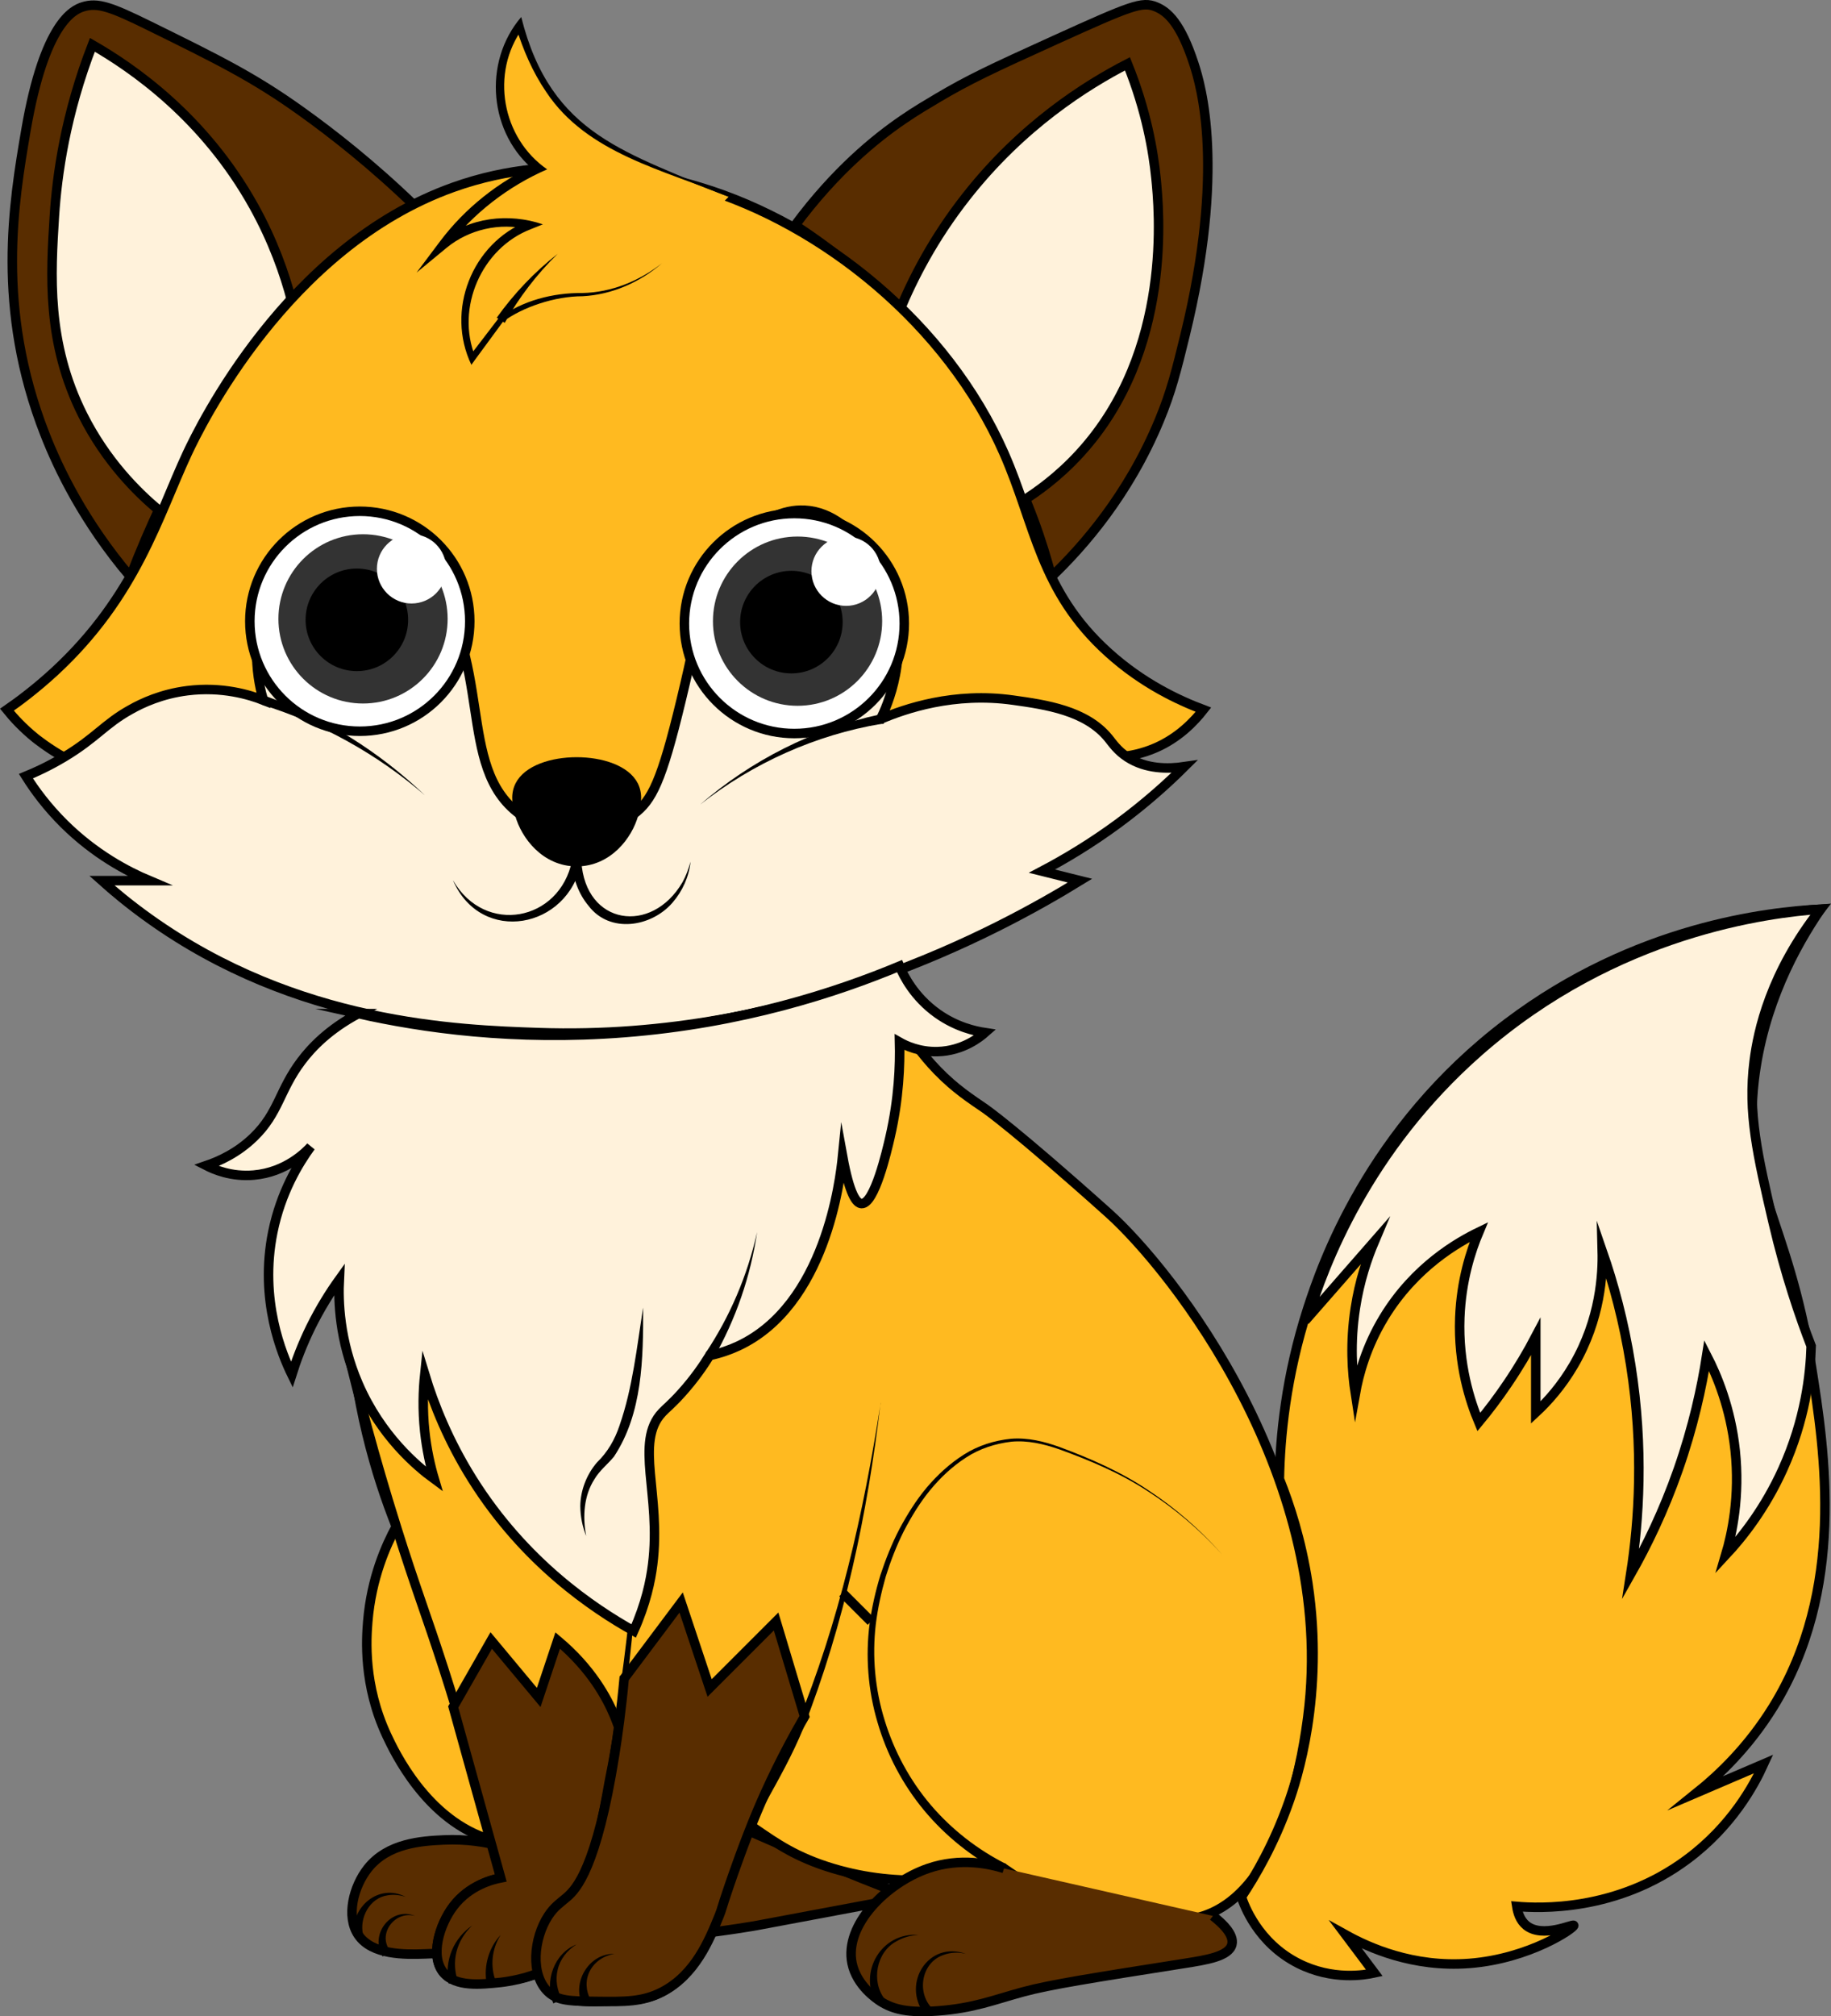 <?xml version="1.0" encoding="UTF-8"?>
<svg id="Layer_2" data-name="Layer 2" xmlns="http://www.w3.org/2000/svg" viewBox="0 0 192.82 212.28">
  <rect x="0" y="0" width="192.82" height="212.28" fill="#808080" stroke="none"/>
  <defs>
    <style>
      .cls-1, .cls-2 {
        fill: #ffba20;
      }

      .cls-3 {
        fill: none;
      }

      .cls-3, .cls-4, .cls-5, .cls-6, .cls-7, .cls-2 {
        stroke: #000;
        stroke-miterlimit: 10;
      }

      .cls-8, .cls-5 {
        fill: #fff;
      }

      .cls-4 {
        fill: #592d00;
      }

      .cls-7 {
        fill: #fff2db;
      }

      .cls-9 {
        fill: #333;
      }
    </style>
  </defs>
  <g id="Layer_1-2" data-name="Layer 1">
    <g>
      <path class="cls-4" d="M43.73,21.72c-4.51-4.36-8.7-7.64-12-10-5.03-3.6-8.69-5.4-16-9C11.69.73,10.28.23,8.73.72c-1,.31-4.06,1.67-6,13-1.29,7.57-3.2,18.73,2,32,1.43,3.65,4.08,9.19,9,15,2.13-5.56,4.33-9.95,6-13,3.79-6.94,7.64-13.84,15-20,3.53-2.96,6.82-4.87,9-6Z"/>
      <path class="cls-7" d="M30.73,31.72c-.76-2.92-1.99-6.38-4-10C21.51,12.33,13.97,7.16,9.73,4.72c-2.84,7.33-3.72,13.68-4,18-.39,6.17-.85,13.36,3,21,2.44,4.84,5.7,8.08,8,10"/>
      <path class="cls-4" d="M83.73,23.72c4.22-5.69,8.42-9.11,11.36-11.12,1.32-.91,2.52-1.61,3.66-2.29,3.26-1.93,5.55-3.01,12.34-6.09C119.14.57,120.27.12,121.73.72c1.23.5,2.6,1.71,4,6,.76,2.32,3.34,11.11-.94,28.6-.91,3.72-1.45,5.91-2.7,8.93-3.27,7.88-8.03,13.28-11.36,16.47-.93-3.58-2.44-8.1-5-13-1.19-2.29-4.62-8.5-11-15-2.63-2.68-6.26-5.91-11-9Z"/>
      <path class="cls-7" d="M94.73,32.72c1.4-3.39,3.58-7.65,7-12,5.91-7.54,12.69-11.78,17-14,2.02,5,2.72,9.26,3,12,.32,3.18,1.85,18.23-8,29-2.29,2.51-4.58,4.11-6,5"/>
      <path class="cls-4" d="M95.73,199.72c-8.07,1.51-13.79,2.58-16,3,0,0-11.69,2.2-35,3-2.04.07-5.55.15-7-2-1.32-1.95-.5-5.1,1-7,2.12-2.68,5.67-2.89,8-3,4.78-.22,8.26,1.37,10,2,4.26,1.55,11.07,2.08,22-3,2.29,1.01,4.62,2.01,7,3,3.39,1.41,6.72,2.74,10,4Z"/>
      <path class="cls-2" d="M6.73,79.72c-1.61-.88-3-2-3-2-1.3-1.05-2.29-2.12-3-3,1.23-.85,3.02-2.18,5-4,8.62-7.96,10.9-16.36,14-23,1.27-2.71,10.45-21.73,28-28,11.66-4.17,22.45-1.07,26,0,12.92,3.89,26,14.37,32,28,3.32,7.54,3.79,14.51,11,21,3.6,3.25,7.37,5.01,10,6-.98,1.25-2.59,2.94-5,4-2.82,1.24-5.4,1.03-6,1-8.1-.43-31.7,11.14-55,13,0,0-26.35,2.11-54-13Z"/>
      <path class="cls-7" d="M92.73,75.72c.65-1.31,3.18-6.84,1-13-.25-.71-3.2-8.71-9-9-4.71-.23-8.15,4.77-9,6-1.97,2.86-1.68,4.38-4,14-2.07,8.6-3.07,10.55-5,12-3.11,2.33-6.85,2.01-7,2-2.64-.26-4.46-1.6-5-2-6.84-5.04-2.46-15.98-10-26-1.43-1.9-3.71-4.85-7-5-5.07-.24-8.65,6.34-9,7-2.74,5.19-1.45,10.43-1,12-1.43-.56-4.34-1.46-8-1-2.71.34-4.77,1.3-6,2-2.68,1.48-3.64,2.99-7,5-1.64.98-3.07,1.62-4,2,.94,1.5,2.24,3.25,4,5,3.25,3.22,6.65,5.01,9,6h-5c1.15,1.03,2.84,2.46,5,4,15.58,11.13,32.5,11.71,41,12,26.98.92,48.37-10.7,57-16-1.33-.33-2.67-.67-4-1,2.41-1.27,5.14-2.9,8-5,2.78-2.05,5.1-4.11,7-6-1.71.25-4.03.28-6-1-1.06-.69-1.56-1.46-2-2-2.38-2.92-6.59-3.52-10-4-6.27-.89-11.45.91-14,2Z"/>
      <path d="M27.89,73.25c6.29,2.29,12.05,5.9,16.84,10.47-5.01-4.33-10.9-7.59-17.16-9.53l.32-.95h0Z"/>
      <path d="M92.82,76.21c-6.91,1.16-13.53,4.12-19.1,8.51,5.35-4.64,11.9-7.97,18.9-9.49l.19.98h0Z"/>
      <path d="M47.73,92.72c3.34,5.77,11.2,4.31,12.51-2.1,0,0,.75-3.68.75-3.68l.23,3.75c.43,6.74,7.4,7.75,10.65,2.2.38-.68.64-1.41.85-2.17-.16,1.57-.84,3.1-1.91,4.33-2.22,2.56-6.59,3.27-8.83.32-1.09-1.3-1.66-2.96-1.75-4.62l.98.07c-1.37,6.98-10.52,8.7-13.49,1.9h0Z"/>
      <path class="cls-6" d="M54.73,85.72c-.21-.77-.53-1.93,0-3,1.66-3.33,10.34-3.33,12,0,.53,1.07.21,2.23,0,3-.61,2.23-2.72,5-6,5s-5.39-2.77-6-5Z"/>
      <g>
        <path class="cls-1" d="M76.73,20.72c-1.2-.45-2.94-1.12-5-2-5.02-2.14-7.78-3.32-10-5-1.83-1.38-5.1-4.46-7-11-.45.61-2.61,3.71-2,8,.59,4.16,3.38,6.51,4,7-1.44.66-3.18,1.62-5,3-2.27,1.73-3.89,3.55-5,5,.71-.58,2.06-1.52,4-2,2.23-.56,4.09-.23,5,0-.65.26-4.33,1.82-6,6-1.55,3.87-.29,7.27,0,8,1-1.33,2-2.67,3-4,.87-.61,2.22-1.43,4-2,2.84-.91,4.43-.43,7-1,1.53-.34,3.64-1.1,6-3"/>
        <path d="M76.73,20.72c-6.77-2.82-14.92-4.55-19.21-11.04-1.43-2.09-2.44-4.44-3.18-6.85l.72.13c-3.45,4.7-2.22,11.57,2.56,14.87-4.12,1.79-7.77,4.62-10.5,8.18,0,0-.69-.67-.69-.67,2.97-2.48,7.15-2.94,10.74-1.72,0,0-1.27.51-1.27.51-5.19,1.99-7.93,8.29-5.85,13.45,0,0-.6-.08-.6-.08l3.04-3.97c2.52-1.89,5.74-2.71,8.84-2.68,3.06-.06,5.99-1.26,8.39-3.14-2.33,2.01-5.28,3.32-8.37,3.48-2.94,0-6.33,1.15-8.39,2.69,0,0-2.96,4.03-2.96,4.03l-.36.5c-2.73-5.69.04-12.81,5.92-15.12,0,0,.06.86.06.86-2.96-.75-6.24,0-8.59,1.94l-3.16,2.61,2.47-3.29c2.64-3.51,6.19-6.32,10.19-8.14l-.1.8c-4.96-3.9-5.63-11.51-1.54-16.28,3.16,12.64,11.25,14.2,21.84,18.91h0Z"/>
      </g>
      <path d="M52.31,33.45c1.82-2.55,3.99-4.82,6.42-6.73-2.21,2.16-4.09,4.62-5.58,7.27l-.84-.54h0Z"/>
      <path class="cls-2" d="M92.73,102.72c.92,2.7,2.63,6.53,6,10,1.88,1.94,3.55,3,5,4,0,0,3.09,2.12,13,11,6.62,5.93,24.23,28.07,21,53-.37,2.82-2.35,18.15-11,21-3.09,1.02-6.83.37-9,0-5.57-.96-9.66-3.36-12-5-4.32,1.12-10.89,2.13-18,0-7.76-2.32-8.54-6.1-15-7-9.64-1.35-13.05,6.34-21,4-6.81-2-10.24-9.38-11-11-2.49-5.33-2.15-10.18-2-12,.38-4.6,1.94-8.06,3-10-2.11-5.3-4.52-13.2-5-23-.65-13.37,2.61-23.96,5-30,6.27,1.03,14.47,1.76,24,1,11.23-.89,20.43-3.54,27-6Z"/>
      <path class="cls-2" d="M41.73,160.72c2.03,6.47,3.17,9.33,5,15,1.66,5.14,3.88,12.62,6,22-.81.16-3.3.75-5,3-1.49,1.97-2.47,5.33-1,7,1.01,1.15,2.83,1.08,5,1,0,0,2.74-.1,5-1,6.28-2.5,18.06-24.17,10-36-2.75-4.03-4.17-2.32-9-8-7.07-8.3-6.43-15.19-13-19-2.89-1.67-5.88-2-8-2,1,4.14,2.62,10.42,5,18Z"/>
      <path class="cls-4" d="M47.73,179.72c1.33-2.33,2.67-4.67,4-7,1.67,2,3.33,4,5,6,.67-2,1.33-4,2-6,3.53,2.96,5.19,6.04,6,8,4.73,11.38-2.52,24.64-8,27-1.79.77-4,1-4,1-2.15.22-4.73.49-6-1-1.48-1.75-.45-5.08,1-7,1.72-2.27,4.23-2.85,5-3-1.67-6-3.33-12-5-18Z"/>
      <path d="M105.5,197.17c-3.14-1.62-5.94-3.86-8.19-6.57-2.25-2.71-3.92-5.89-4.9-9.26-1-3.37-1.28-6.94-.83-10.41.24-1.74.63-3.44,1.14-5.11.55-1.66,1.19-3.28,2-4.84.83-1.54,1.75-3.03,2.88-4.37,1.13-1.33,2.43-2.53,3.92-3.47,1.49-.95,3.21-1.48,4.95-1.66,1.77-.14,3.51.29,5.14.88,3.25,1.21,6.45,2.61,9.33,4.55,2.9,1.91,5.52,4.21,7.81,6.81-2.32-2.57-4.96-4.84-7.87-6.71-2.89-1.9-6.1-3.25-9.34-4.42-1.62-.56-3.32-.96-5.03-.8-1.69.2-3.35.73-4.78,1.67-1.44.93-2.69,2.11-3.78,3.43-1.09,1.33-1.98,2.8-2.77,4.32-.77,1.53-1.39,3.14-1.9,4.77-.47,1.65-.84,3.33-1.05,5.02-.4,3.4-.08,6.86.93,10.12,1,3.26,2.65,6.32,4.85,8.91,2.21,2.59,4.94,4.72,7.97,6.24l-.45.89Z"/>
      <g>
        <path class="cls-1" d="M92.73,147.72c-1.28,9.85-3.25,17.98-5,24-5.12,17.62-7.54,14.45-12,29-.74,2.42-2.1,7.16-6,9-2,.94-4.32.97-7,1-3.85.04-4.74-.75-5-1-1.66-1.62-1.1-4.5-1-5,.53-2.72,2.43-4.45,3-5,2.7-2.64,3.51-7.13,5-16,2.32-13.79,2.88-29.21,3-33"/>
        <path d="M92.73,147.72c-1.38,11.66-3.82,23.29-8.13,34.24-1.12,2.74-2.58,5.34-3.99,7.88-2.11,3.85-3.53,7.99-4.79,12.19-1.18,4.34-4.3,8.78-9.18,9.01-2.94.11-6.33.68-9-.79-2.47-2.26-1.66-6.28-.01-8.77.78-1.26,2.05-2.14,2.85-3.35,2.29-3.69,2.66-8.24,3.55-12.45,2.12-11.54,3.1-23.26,3.72-34.97-.21,11.74-1.01,23.49-2.97,35.1-.81,4.32-1.19,8.96-3.57,12.81-.81,1.26-2.05,2.11-2.83,3.36-1.39,2.06-2.12,5.69-.17,7.5,1.07.68,2.68.7,3.98.74,4.38.11,8.77-.24,11.04-4.54,1.46-2.44,2.06-5.35,3.06-8.13,1.74-5.65,5.23-10.55,7.61-15.89,4.45-10.84,7.05-22.38,8.84-33.94h0Z"/>
      </g>
      <path class="cls-7" d="M37.73,106.72c-3.09,1.65-4.91,3.55-6,5-2.32,3.08-2.37,5.45-5,8-1.73,1.68-3.65,2.54-5,3,.78.4,2.61,1.21,5,1,3.4-.3,5.49-2.44,6-3-1.29,1.76-3.15,4.81-4,9-1.46,7.19,1.01,12.97,2,15,.47-1.49,1.11-3.18,2-5,.98-1.98,2.03-3.65,3-5-.11,2.22-.01,6.37,2,11,2.39,5.49,6.17,8.66,8,10-.41-1.38-.79-3.06-1-5-.25-2.33-.17-4.37,0-6,.96,3.15,2.49,6.99,5,11,5.5,8.78,12.76,13.63,17,16,1.29-2.87,1.79-5.31,2-7,.93-7.36-1.94-12.87,1-16,.42-.45.95-.84,2-2,1.44-1.59,2.41-3.05,3-4,1.12-.24,2.12-.59,3-1,9.21-4.29,10.75-17.51,11-20,.74,4.07,1.46,4.98,2,5,1.37.06,2.67-5.56,3-7,.94-4.09,1.06-7.59,1-10,.65.37,2.09,1.05,4,1,2.69-.07,4.49-1.55,5-2-1.05-.16-3.01-.59-5-2-2.47-1.75-3.58-4-4-5-6.6,2.75-16.54,6.03-29,7-11.59.91-21.28-.49-28-2Z"/>
      <path d="M67.73,137.72c.01,5.28-.05,11.09-3.08,15.65-.67.81-1.51,1.45-2.05,2.37-1.1,1.7-1.27,3.9-.87,5.98-.4-.99-.61-2.07-.62-3.16.02-1.65.67-3.33,1.76-4.59,1.12-1.09,1.87-2.38,2.37-3.88,1.38-3.96,1.82-8.22,2.48-12.37h0Z"/>
      <path d="M74.3,142.46c2.56-3.83,4.42-8.17,5.43-12.74-.68,4.62-2.23,9.15-4.57,13.26l-.85-.52h0Z"/>
      <path class="cls-2" d="M134.73,155.72c.08-4.34.65-10.72,3-18,1.44-4.44,6.34-18.91,21-30,13.52-10.23,27.55-11.71,33-12-2.67,3.91-6.06,10.07-7,18-1.3,11.04,3.48,14.32,6,30,1.5,9.33,3.61,23.67-4,36-2.64,4.27-5.75,7.19-8,9,2.33-1,4.67-2,7-3-1.05,2.31-3.37,6.54-8,10-7.5,5.61-15.73,5.19-18,5,.1.65.34,1.46,1,2,1.72,1.4,4.93-.2,5,0,.09.25-4.62,3.51-11,4-5.95.46-10.66-1.7-13-3,1,1.33,2,2.67,3,4-1,.22-4.39.82-8-1-4.3-2.17-5.73-6.19-6-7,1.48-2.23,3.45-5.6,5-10,.77-2.17,3.78-11.23,2-23-.7-4.59-1.93-8.33-3-11Z"/>
      <path class="cls-7" d="M137.73,138.72c2.33-2.67,4.67-5.33,7-8-.75,1.77-1.56,4.14-2,7-.57,3.67-.34,6.8,0,9,.36-2.01,1.14-4.93,3-8,3.26-5.38,7.87-7.97,10-9-.83,1.97-1.85,5.08-2,9-.19,4.97,1.1,8.85,2,11,.98-1.18,1.99-2.51,3-4,1.19-1.75,2.18-3.44,3-5v8c1.25-1.16,2.72-2.8,4-5,2.83-4.86,3.06-9.61,3-12,1.18,3.4,2.28,7.42,3,12,1.39,8.81.87,16.42,0,22,1.67-2.95,3.47-6.63,5-11,1.57-4.49,2.47-8.59,3-12,1.07,2.07,2.52,5.51,3,10,.51,4.81-.32,8.71-1,11,1.79-1.92,4.14-4.9,6-9,2.4-5.28,2.92-10.06,3-13-1.18-3.05-2.71-7.49-4-13-1.65-7.09-2.69-11.53-2-17,.4-3.16,1.7-9.28,7-16-5.39.39-21.53,2.28-36,15-11.81,10.38-16.34,22.58-18,28Z"/>
      <path class="cls-4" d="M105.73,196.72c-1.47-.46-4.58-1.18-8,0-4.34,1.5-8.85,5.94-8,10,.49,2.33,2.58,3.73,3,4,1.35.86,2.95,1.22,6,1,3.84-.28,5.97-1.18,9-2,2.82-.77,7.55-1.51,17-3,2.26-.36,4.69-.72,5-2,.26-1.06-1.08-2.29-2-3"/>
      <path class="cls-4" d="M65.73,176.72c2-2.67,4-5.33,6-8l3,9c2.33-2.33,4.67-4.67,7-7,1,3.33,2,6.67,3,10-2.35,4.05-3.94,7.49-5,10-1.34,3.19-2.52,6.59-3,8-.82,2.4-.67,2.18-1,3-1.04,2.55-2.52,6.2-6,8-2.05,1.06-3.94,1.04-7,1-2.66-.03-3.99-.05-5-1-1.91-1.79-1.53-5.65,0-8,.66-1.01,1.3-1.39,2-2,.94-.82,3.1-3.03,5-15,.32-2.02.7-4.74,1-8Z"/>
      <path class="cls-3" d="M88.73,167.72l3,3"/>
      <path d="M47.25,208.85c-.24-1.19-.11-2.43.34-3.51.45-1.08,1.22-1.99,2.15-2.62-.82.76-1.41,1.74-1.67,2.78-.26,1.04-.19,2.13.15,3.09l-.97.26Z"/>
      <path d="M51.25,208.85c-.35-1.89.26-3.85,1.48-5.13-.97,1.5-1.11,3.36-.52,4.87l-.97.26h0Z"/>
      <path d="M58.27,210.93c-.96-2.33.09-5.3,2.45-6.21-1,.61-1.75,1.58-1.99,2.66-.27,1.07-.05,2.22.45,3.13l-.91.42h0Z"/>
      <path d="M61.27,210.93c-1.02-2.4.88-5.31,3.45-5.21-1.14.16-2.15.87-2.62,1.83-.49.95-.4,2.1.08,2.96l-.91.42h0Z"/>
      <path d="M37.23,203.78c-.28-3.03,2.68-5.54,5.5-4.06-.62-.21-1.28-.28-1.91-.17-1.9.27-2.99,2.38-2.59,4.11,0,0-.99.12-.99.12h0Z"/>
      <path d="M40.31,206c-1.45-2.36.91-5.31,3.41-4.28-2.21-.6-4.03,2.01-2.59,3.72,0,0-.83.56-.83.56h0Z"/>
      <path d="M97.34,212.03c-2.42-3.22.46-7.75,4.39-6.31-.79-.2-1.63-.17-2.37.11-2.31.77-2.85,3.9-1.24,5.58,0,0-.78.63-.78.63h0Z"/>
      <path d="M92.31,210.99c-2-3.36.55-7.59,4.42-7.27-.83.04-1.64.27-2.34.68-2.13,1.15-2.65,4.21-1.24,6.05,0,0-.84.54-.84.54h0Z"/>
      <circle class="cls-5" cx="83.65" cy="65.65" r="11.58"/>
      <circle class="cls-9" cx="83.99" cy="65.4" r="8.91"/>
      <circle cx="83.34" cy="65.5" r="5.4"/>
      <circle class="cls-8" cx="89.1" cy="60.14" r="3.65"/>
      <circle class="cls-5" cx="37.89" cy="65.41" r="11.58"/>
      <circle class="cls-9" cx="38.23" cy="65.16" r="8.91"/>
      <circle cx="37.58" cy="65.26" r="5.4"/>
      <circle class="cls-8" cx="43.34" cy="59.89" r="3.65"/>
    </g>
  </g>
</svg>
